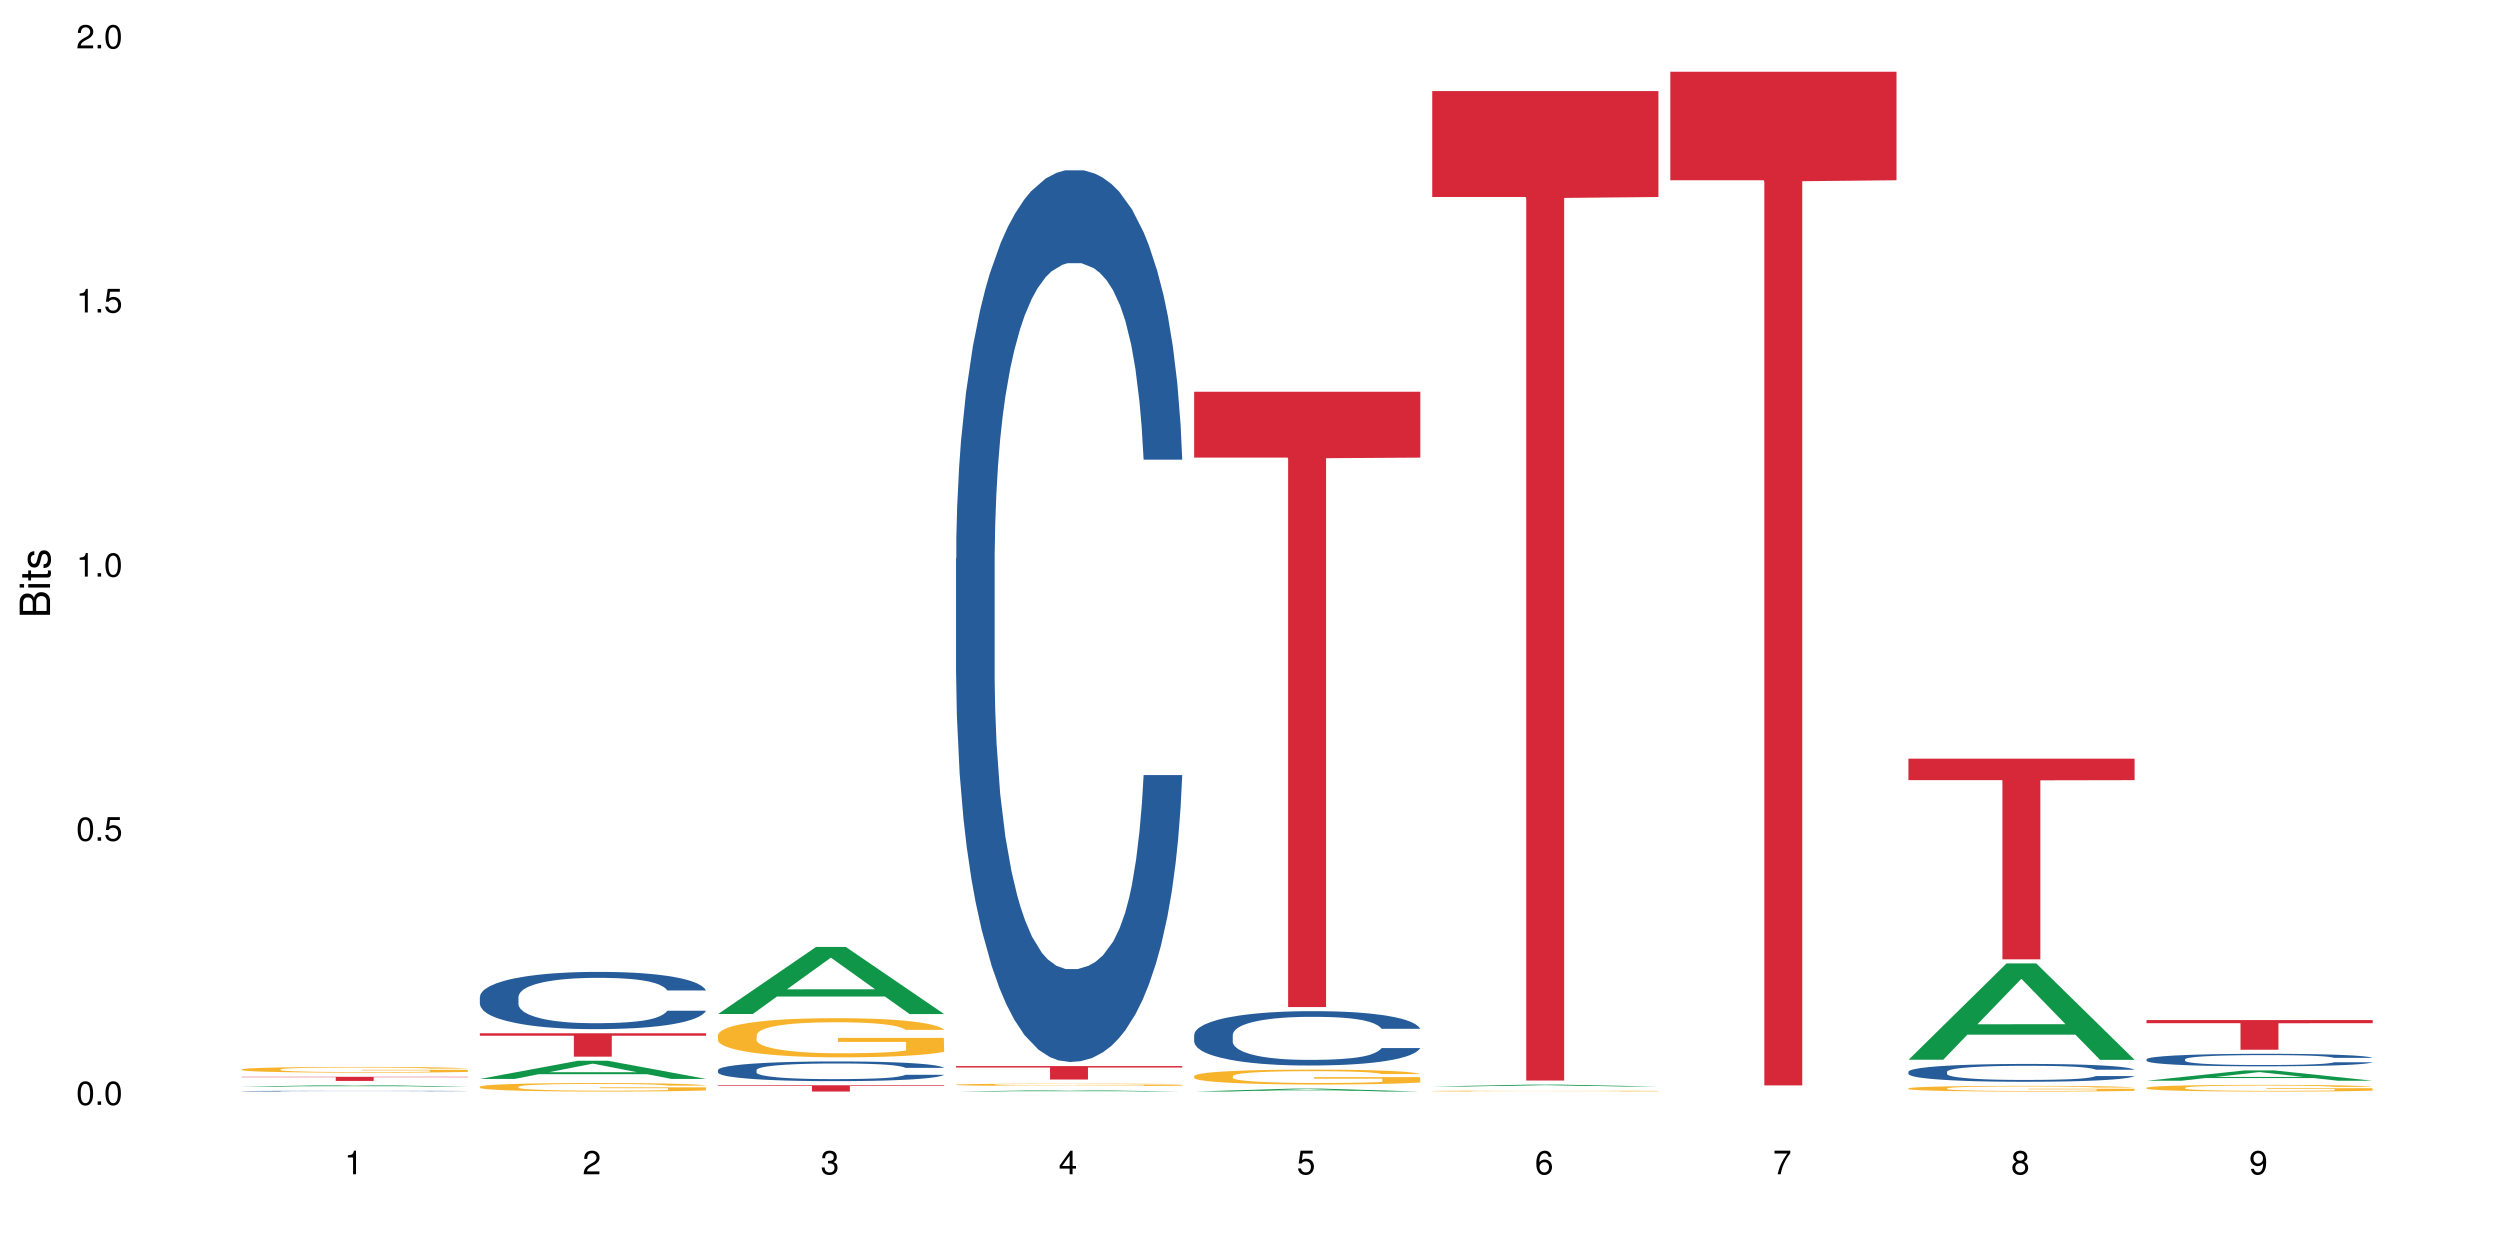 <?xml version="1.0" encoding="UTF-8"?>
<svg xmlns="http://www.w3.org/2000/svg" xmlns:xlink="http://www.w3.org/1999/xlink" width="720pt" height="360pt" viewBox="0 0 720 360" version="1.1">
<defs>
<g>
<symbol overflow="visible" id="glyph0-0">
<path style="stroke:none;" d=""/>
</symbol>
<symbol overflow="visible" id="glyph0-1">
<path style="stroke:none;" d="M 2.641 -6.797 C 2 -6.797 1.422 -6.531 1.078 -6.047 C 0.641 -5.453 0.406 -4.547 0.406 -3.297 C 0.406 -1 1.188 0.219 2.641 0.219 C 4.078 0.219 4.859 -1 4.859 -3.234 C 4.859 -4.562 4.656 -5.438 4.203 -6.047 C 3.844 -6.531 3.281 -6.797 2.641 -6.797 Z M 2.641 -6.047 C 3.547 -6.047 4 -5.125 4 -3.312 C 4 -1.375 3.562 -0.484 2.625 -0.484 C 1.734 -0.484 1.281 -1.422 1.281 -3.281 C 1.281 -5.141 1.734 -6.047 2.641 -6.047 Z M 2.641 -6.047 "/>
</symbol>
<symbol overflow="visible" id="glyph0-2">
<path style="stroke:none;" d="M 1.828 -1 L 0.828 -1 L 0.828 0 L 1.828 0 Z M 1.828 -1 "/>
</symbol>
<symbol overflow="visible" id="glyph0-3">
<path style="stroke:none;" d="M 4.562 -6.797 L 1.062 -6.797 L 0.547 -3.094 L 1.328 -3.094 C 1.719 -3.562 2.047 -3.734 2.578 -3.734 C 3.484 -3.734 4.062 -3.109 4.062 -2.094 C 4.062 -1.125 3.484 -0.531 2.578 -0.531 C 1.828 -0.531 1.375 -0.906 1.188 -1.672 L 0.328 -1.672 C 0.453 -1.109 0.547 -0.844 0.75 -0.594 C 1.125 -0.078 1.828 0.219 2.594 0.219 C 3.969 0.219 4.922 -0.781 4.922 -2.219 C 4.922 -3.562 4.031 -4.484 2.719 -4.484 C 2.25 -4.484 1.859 -4.359 1.469 -4.062 L 1.734 -5.969 L 4.562 -5.969 Z M 4.562 -6.797 "/>
</symbol>
<symbol overflow="visible" id="glyph0-4">
<path style="stroke:none;" d="M 2.484 -4.844 L 2.484 0 L 3.328 0 L 3.328 -6.797 L 2.766 -6.797 C 2.469 -5.75 2.281 -5.609 0.984 -5.453 L 0.984 -4.844 Z M 2.484 -4.844 "/>
</symbol>
<symbol overflow="visible" id="glyph0-5">
<path style="stroke:none;" d="M 4.859 -0.828 L 1.281 -0.828 C 1.359 -1.391 1.672 -1.75 2.5 -2.234 L 3.469 -2.75 C 4.406 -3.266 4.906 -3.969 4.906 -4.812 C 4.906 -5.375 4.672 -5.906 4.266 -6.266 C 3.859 -6.625 3.375 -6.797 2.719 -6.797 C 1.859 -6.797 1.219 -6.5 0.844 -5.922 C 0.609 -5.562 0.5 -5.125 0.484 -4.438 L 1.328 -4.438 C 1.359 -4.906 1.406 -5.188 1.531 -5.406 C 1.75 -5.812 2.188 -6.062 2.703 -6.062 C 3.469 -6.062 4.031 -5.516 4.031 -4.781 C 4.031 -4.25 3.719 -3.797 3.125 -3.438 L 2.234 -2.938 C 0.812 -2.141 0.406 -1.5 0.328 0 L 4.859 0 Z M 4.859 -0.828 "/>
</symbol>
<symbol overflow="visible" id="glyph0-6">
<path style="stroke:none;" d="M 2.125 -3.125 L 2.578 -3.125 C 3.516 -3.125 3.984 -2.703 3.984 -1.891 C 3.984 -1.031 3.469 -0.531 2.578 -0.531 C 1.656 -0.531 1.203 -0.984 1.156 -1.969 L 0.312 -1.969 C 0.344 -1.422 0.438 -1.078 0.609 -0.766 C 0.953 -0.109 1.625 0.219 2.547 0.219 C 3.953 0.219 4.859 -0.609 4.859 -1.906 C 4.859 -2.766 4.516 -3.25 3.703 -3.516 C 4.344 -3.766 4.656 -4.25 4.656 -4.938 C 4.656 -6.109 3.875 -6.797 2.578 -6.797 C 1.203 -6.797 0.484 -6.047 0.453 -4.609 L 1.297 -4.609 C 1.312 -5.016 1.344 -5.25 1.453 -5.453 C 1.641 -5.828 2.062 -6.062 2.594 -6.062 C 3.344 -6.062 3.797 -5.625 3.797 -4.906 C 3.797 -4.422 3.609 -4.141 3.25 -3.984 C 3.016 -3.891 2.719 -3.844 2.125 -3.844 Z M 2.125 -3.125 "/>
</symbol>
<symbol overflow="visible" id="glyph0-7">
<path style="stroke:none;" d="M 3.141 -1.625 L 3.141 0 L 3.984 0 L 3.984 -1.625 L 4.984 -1.625 L 4.984 -2.391 L 3.984 -2.391 L 3.984 -6.797 L 3.359 -6.797 L 0.266 -2.516 L 0.266 -1.625 Z M 3.141 -2.391 L 1 -2.391 L 3.141 -5.359 Z M 3.141 -2.391 "/>
</symbol>
<symbol overflow="visible" id="glyph0-8">
<path style="stroke:none;" d="M 4.781 -5.031 C 4.609 -6.141 3.891 -6.797 2.844 -6.797 C 2.094 -6.797 1.422 -6.438 1.031 -5.828 C 0.609 -5.172 0.406 -4.344 0.406 -3.094 C 0.406 -1.953 0.578 -1.234 0.984 -0.625 C 1.359 -0.078 1.953 0.219 2.703 0.219 C 3.984 0.219 4.922 -0.734 4.922 -2.078 C 4.922 -3.344 4.062 -4.234 2.844 -4.234 C 2.172 -4.234 1.641 -3.969 1.281 -3.469 C 1.281 -5.125 1.828 -6.047 2.797 -6.047 C 3.391 -6.047 3.797 -5.672 3.938 -5.031 Z M 2.734 -3.484 C 3.547 -3.484 4.062 -2.922 4.062 -2 C 4.062 -1.156 3.484 -0.531 2.703 -0.531 C 1.922 -0.531 1.328 -1.188 1.328 -2.047 C 1.328 -2.891 1.906 -3.484 2.734 -3.484 Z M 2.734 -3.484 "/>
</symbol>
<symbol overflow="visible" id="glyph0-9">
<path style="stroke:none;" d="M 4.984 -6.797 L 0.438 -6.797 L 0.438 -5.969 L 4.109 -5.969 C 2.5 -3.656 1.828 -2.234 1.328 0 L 2.219 0 C 2.594 -2.172 3.453 -4.047 4.984 -6.094 Z M 4.984 -6.797 "/>
</symbol>
<symbol overflow="visible" id="glyph0-10">
<path style="stroke:none;" d="M 3.75 -3.578 C 4.453 -4 4.688 -4.344 4.688 -4.984 C 4.688 -6.047 3.844 -6.797 2.641 -6.797 C 1.438 -6.797 0.594 -6.047 0.594 -4.984 C 0.594 -4.359 0.828 -4.016 1.516 -3.578 C 0.734 -3.203 0.359 -2.641 0.359 -1.891 C 0.359 -0.641 1.297 0.219 2.641 0.219 C 3.984 0.219 4.922 -0.641 4.922 -1.875 C 4.922 -2.641 4.531 -3.203 3.75 -3.578 Z M 2.641 -6.047 C 3.359 -6.047 3.812 -5.625 3.812 -4.969 C 3.812 -4.344 3.344 -3.922 2.641 -3.922 C 1.922 -3.922 1.453 -4.344 1.453 -4.984 C 1.453 -5.625 1.922 -6.047 2.641 -6.047 Z M 2.641 -3.203 C 3.484 -3.203 4.062 -2.672 4.062 -1.875 C 4.062 -1.062 3.484 -0.531 2.625 -0.531 C 1.797 -0.531 1.219 -1.078 1.219 -1.875 C 1.219 -2.672 1.797 -3.203 2.641 -3.203 Z M 2.641 -3.203 "/>
</symbol>
<symbol overflow="visible" id="glyph0-11">
<path style="stroke:none;" d="M 0.516 -1.547 C 0.672 -0.438 1.406 0.219 2.438 0.219 C 3.188 0.219 3.859 -0.141 4.266 -0.75 C 4.688 -1.406 4.891 -2.25 4.891 -3.484 C 4.891 -4.625 4.703 -5.359 4.312 -5.953 C 3.938 -6.5 3.344 -6.797 2.594 -6.797 C 1.297 -6.797 0.359 -5.844 0.359 -4.516 C 0.359 -3.25 1.234 -2.344 2.453 -2.344 C 3.094 -2.344 3.562 -2.578 4.016 -3.109 C 4 -1.453 3.469 -0.531 2.5 -0.531 C 1.906 -0.531 1.484 -0.906 1.359 -1.547 Z M 2.578 -6.062 C 3.375 -6.062 3.969 -5.406 3.969 -4.531 C 3.969 -3.688 3.375 -3.094 2.547 -3.094 C 1.734 -3.094 1.234 -3.672 1.234 -4.578 C 1.234 -5.438 1.797 -6.062 2.578 -6.062 Z M 2.578 -6.062 "/>
</symbol>
<symbol overflow="visible" id="glyph1-0">
<path style="stroke:none;" d=""/>
</symbol>
<symbol overflow="visible" id="glyph1-1">
<path style="stroke:none;" d="M 0 -0.953 L 0 -4.891 C 0 -5.719 -0.234 -6.344 -0.734 -6.797 C -1.188 -7.234 -1.812 -7.469 -2.5 -7.469 C -3.547 -7.469 -4.188 -7 -4.625 -5.875 C -4.984 -6.672 -5.641 -7.094 -6.531 -7.094 C -7.156 -7.094 -7.734 -6.859 -8.141 -6.391 C -8.562 -5.938 -8.75 -5.344 -8.75 -4.5 L -8.75 -0.953 Z M -4.984 -2.062 L -7.766 -2.062 L -7.766 -4.219 C -7.766 -4.844 -7.688 -5.203 -7.453 -5.5 C -7.219 -5.812 -6.859 -5.969 -6.375 -5.969 C -5.906 -5.969 -5.531 -5.812 -5.297 -5.5 C -5.062 -5.203 -4.984 -4.844 -4.984 -4.219 Z M -0.984 -2.062 L -4 -2.062 L -4 -4.781 C -4 -5.328 -3.859 -5.688 -3.578 -5.953 C -3.297 -6.219 -2.922 -6.359 -2.484 -6.359 C -2.062 -6.359 -1.688 -6.219 -1.406 -5.953 C -1.109 -5.688 -0.984 -5.328 -0.984 -4.781 Z M -0.984 -2.062 "/>
</symbol>
<symbol overflow="visible" id="glyph1-2">
<path style="stroke:none;" d="M -6.281 -1.797 L -6.281 -0.797 L 0 -0.797 L 0 -1.797 Z M -8.75 -1.797 L -8.75 -0.797 L -7.484 -0.797 L -7.484 -1.797 Z M -8.75 -1.797 "/>
</symbol>
<symbol overflow="visible" id="glyph1-3">
<path style="stroke:none;" d="M -6.281 -3.047 L -6.281 -2.016 L -8.016 -2.016 L -8.016 -1.016 L -6.281 -1.016 L -6.281 -0.172 L -5.469 -0.172 L -5.469 -1.016 L -0.719 -1.016 C -0.078 -1.016 0.281 -1.453 0.281 -2.234 C 0.281 -2.469 0.25 -2.719 0.188 -3.047 L -0.641 -3.047 C -0.609 -2.922 -0.594 -2.766 -0.594 -2.562 C -0.594 -2.141 -0.719 -2.016 -1.156 -2.016 L -5.469 -2.016 L -5.469 -3.047 Z M -6.281 -3.047 "/>
</symbol>
<symbol overflow="visible" id="glyph1-4">
<path style="stroke:none;" d="M -4.531 -5.25 C -5.766 -5.25 -6.469 -4.422 -6.469 -2.969 C -6.469 -1.516 -5.719 -0.562 -4.547 -0.562 C -3.562 -0.562 -3.094 -1.062 -2.734 -2.562 L -2.516 -3.484 C -2.344 -4.188 -2.094 -4.469 -1.625 -4.469 C -1.047 -4.469 -0.641 -3.875 -0.641 -3 C -0.641 -2.453 -0.797 -2 -1.062 -1.75 C -1.25 -1.594 -1.422 -1.531 -1.875 -1.469 L -1.875 -0.406 C -0.422 -0.453 0.281 -1.266 0.281 -2.922 C 0.281 -4.5 -0.5 -5.516 -1.719 -5.516 C -2.656 -5.516 -3.172 -4.984 -3.469 -3.734 L -3.703 -2.766 C -3.891 -1.953 -4.156 -1.609 -4.594 -1.609 C -5.172 -1.609 -5.547 -2.125 -5.547 -2.938 C -5.547 -3.75 -5.203 -4.172 -4.531 -4.203 Z M -4.531 -5.25 "/>
</symbol>
</g>
</defs>
<g id="surface103921">
<rect x="0" y="0" width="720" height="360" style="fill:rgb(100%,100%,100%);fill-opacity:1;stroke:none;"/>
<path style=" stroke:none;fill-rule:nonzero;fill:rgb(6.275%,58.824%,28.235%);fill-opacity:1;" d="M 69.629 312.973 L 69.699 312.969 L 97.887 312.48 L 106.445 312.48 L 134.773 312.973 L 124.82 312.973 L 117.719 312.844 L 86.609 312.844 L 79.652 312.973 L 69.629 312.973 L 89.602 312.789 L 114.867 312.789 L 102.27 312.559 L 101.992 312.559 L 89.535 312.789 L 89.602 312.789 Z M 69.629 312.973 "/>
<path style=" stroke:none;fill-rule:nonzero;fill:rgb(14.51%,36.078%,60%);fill-opacity:1;" d="M 69.629 314.246 L 69.707 314.246 L 69.707 314.242 L 69.945 314.234 L 70.504 314.223 L 71.059 314.219 L 72.488 314.207 L 74.477 314.195 L 76.539 314.188 L 78.051 314.18 L 79.402 314.176 L 82.5 314.168 L 84.484 314.164 L 86.629 314.16 L 89.25 314.16 L 91.156 314.156 L 95.449 314.152 L 111.891 314.152 L 114.434 314.156 L 116.578 314.156 L 120.312 314.16 L 123.648 314.168 L 125.16 314.168 L 127.543 314.176 L 129.371 314.184 L 130.641 314.188 L 132.07 314.195 L 133.34 314.203 L 134.293 314.215 L 134.773 314.223 L 123.648 314.223 L 123.094 314.215 L 122.457 314.207 L 121.266 314.199 L 120.074 314.195 L 118.406 314.188 L 116.898 314.184 L 114.832 314.18 L 113.004 314.18 L 111.098 314.176 L 95.449 314.176 L 93.066 314.18 L 91.395 314.184 L 89.41 314.188 L 88.059 314.191 L 86.391 314.195 L 85.199 314.199 L 83.848 314.207 L 83.055 314.211 L 82.34 314.219 L 81.703 314.223 L 81.227 314.23 L 80.91 314.238 L 80.75 314.246 L 80.75 314.277 L 80.91 314.285 L 81.309 314.293 L 82.34 314.305 L 83.848 314.316 L 85.598 314.324 L 87.266 314.328 L 88.219 314.332 L 89.488 314.336 L 91.477 314.34 L 94.336 314.344 L 96.004 314.344 L 98.547 314.348 L 109.828 314.348 L 111.973 314.344 L 114.91 314.34 L 116.738 314.336 L 118.328 314.332 L 119.52 314.332 L 120.312 314.328 L 121.504 314.32 L 122.457 314.312 L 123.172 314.309 L 123.648 314.301 L 134.773 314.301 L 134.293 314.309 L 133.578 314.316 L 132.863 314.32 L 131.754 314.328 L 130.48 314.336 L 128.656 314.344 L 127.145 314.348 L 125.16 314.352 L 123.332 314.355 L 121.348 314.359 L 118.406 314.363 L 116.5 314.363 L 114.434 314.367 L 111.973 314.367 L 108.875 314.371 L 96.641 314.371 L 93.383 314.367 L 89.332 314.363 L 86.391 314.359 L 84.086 314.355 L 82.102 314.352 L 79.879 314.348 L 77.016 314.34 L 75.27 314.332 L 74.078 314.324 L 72.727 314.316 L 71.773 314.312 L 70.66 314.301 L 69.867 314.285 L 69.629 314.273 Z M 69.629 314.246 "/>
<path style=" stroke:none;fill-rule:nonzero;fill:rgb(96.863%,70.196%,16.863%);fill-opacity:1;" d="M 69.629 307.984 L 69.707 307.98 L 69.707 307.949 L 70.027 307.883 L 70.82 307.789 L 71.855 307.711 L 72.965 307.652 L 73.68 307.617 L 74.871 307.574 L 75.906 307.539 L 78.527 307.473 L 81.863 307.41 L 83.691 307.383 L 85.758 307.355 L 88.695 307.328 L 90.047 307.316 L 94.176 307.293 L 98.863 307.277 L 104.027 307.273 L 106.41 307.273 L 109.668 307.281 L 114.117 307.297 L 116.66 307.312 L 118.645 307.328 L 120.711 307.348 L 123.254 307.375 L 125.637 307.414 L 127.543 307.449 L 129.449 307.496 L 131.039 307.543 L 132.387 307.598 L 133.578 307.66 L 134.293 307.715 L 134.773 307.766 L 123.73 307.766 L 123.094 307.715 L 122.379 307.672 L 121.188 307.621 L 119.996 307.586 L 118.805 307.559 L 116.578 307.516 L 114.672 307.492 L 112.289 307.473 L 109.984 307.457 L 107.363 307.449 L 105.773 307.445 L 101.566 307.445 L 97.75 307.457 L 95.527 307.469 L 93.938 307.48 L 91.715 307.504 L 90.363 307.523 L 89.57 307.535 L 87.188 307.582 L 85.598 307.625 L 84.723 307.652 L 83.609 307.699 L 82.816 307.738 L 81.941 307.801 L 81.465 307.844 L 80.832 307.949 L 80.75 308.223 L 80.988 308.277 L 81.465 308.34 L 82.102 308.395 L 83.055 308.453 L 84.008 308.496 L 85.676 308.555 L 87.105 308.594 L 88.219 308.621 L 90.363 308.66 L 91.238 308.676 L 93.305 308.703 L 95.449 308.723 L 98.07 308.742 L 100.055 308.75 L 103.234 308.758 L 107.285 308.758 L 112.051 308.75 L 115.07 308.738 L 117.137 308.727 L 118.484 308.715 L 120.152 308.699 L 121.348 308.684 L 122.457 308.668 L 123.809 308.641 L 123.809 308.277 L 104.188 308.277 L 104.188 308.105 L 134.691 308.105 L 134.773 308.699 L 133.102 308.738 L 131.039 308.777 L 129.051 308.809 L 126.984 308.836 L 124.047 308.863 L 121.664 308.883 L 118.008 308.902 L 114.672 308.918 L 111.176 308.926 L 108.078 308.93 L 104.426 308.934 L 101.168 308.93 L 97.672 308.918 L 94.891 308.906 L 92.352 308.891 L 89.809 308.871 L 86.629 308.84 L 84.562 308.816 L 82.418 308.785 L 80.273 308.746 L 78.367 308.703 L 77.098 308.672 L 75.824 308.637 L 74.477 308.59 L 73.203 308.539 L 72.25 308.492 L 71.379 308.438 L 70.742 308.391 L 70.105 308.32 L 69.789 308.266 L 69.629 308.219 Z M 69.629 307.984 "/>
<path style=" stroke:none;fill-rule:nonzero;fill:rgb(83.922%,15.686%,22.353%);fill-opacity:1;" d="M 69.629 310.113 L 134.773 310.113 L 134.773 310.238 L 107.621 310.238 L 107.621 311.301 L 96.699 311.301 L 96.699 310.242 L 96.543 310.238 L 69.629 310.238 Z M 69.629 310.113 "/>
<path style=" stroke:none;fill-rule:nonzero;fill:rgb(6.275%,58.824%,28.235%);fill-opacity:1;" d="M 138.199 310.727 L 138.27 310.723 L 166.457 305.492 L 175.016 305.492 L 203.344 310.73 L 193.391 310.73 L 186.293 309.363 L 155.18 309.363 L 148.223 310.727 L 138.199 310.727 L 158.176 308.797 L 183.438 308.793 L 170.84 306.348 L 170.703 306.344 L 170.562 306.359 L 158.105 308.793 L 158.176 308.797 Z M 138.199 310.727 "/>
<path style=" stroke:none;fill-rule:nonzero;fill:rgb(14.51%,36.078%,60%);fill-opacity:1;" d="M 138.199 287.086 L 138.281 287.07 L 138.281 286.711 L 138.52 286.137 L 139.074 285.414 L 139.629 284.918 L 141.059 284.027 L 143.047 283.168 L 145.113 282.508 L 146.621 282.117 L 147.973 281.812 L 151.07 281.258 L 153.055 280.973 L 155.199 280.715 L 157.82 280.457 L 159.73 280.309 L 164.02 280.066 L 167.195 279.961 L 169.66 279.918 L 174.98 279.918 L 178.16 279.977 L 180.465 280.051 L 183.004 280.172 L 185.148 280.309 L 188.883 280.641 L 192.219 281.062 L 193.73 281.301 L 196.113 281.77 L 197.941 282.223 L 199.211 282.613 L 200.641 283.168 L 201.914 283.848 L 202.867 284.617 L 203.344 285.262 L 192.219 285.262 L 191.664 284.66 L 191.027 284.195 L 189.836 283.578 L 188.645 283.141 L 186.977 282.703 L 185.469 282.418 L 183.402 282.129 L 181.574 281.949 L 179.668 281.812 L 177.84 281.723 L 174.348 281.633 L 170.293 281.633 L 168.785 281.664 L 165.688 281.785 L 164.02 281.891 L 161.637 282.102 L 159.969 282.297 L 157.98 282.598 L 156.629 282.852 L 154.961 283.246 L 153.77 283.59 L 152.422 284.09 L 151.625 284.465 L 150.91 284.887 L 150.273 285.383 L 149.797 285.91 L 149.48 286.469 L 149.32 287.012 L 149.32 289.344 L 149.48 289.887 L 149.879 290.52 L 150.91 291.438 L 152.422 292.238 L 154.168 292.867 L 155.836 293.32 L 156.789 293.531 L 158.059 293.773 L 160.047 294.074 L 162.906 294.375 L 164.574 294.496 L 167.117 294.617 L 169.738 294.676 L 173.234 294.676 L 176.332 294.617 L 178.398 294.539 L 180.543 294.422 L 183.48 294.164 L 185.309 293.922 L 186.898 293.637 L 188.09 293.352 L 188.883 293.109 L 190.074 292.645 L 191.027 292.133 L 191.742 291.605 L 192.219 291.09 L 203.344 291.09 L 202.867 291.695 L 202.152 292.281 L 201.438 292.719 L 200.324 293.246 L 199.051 293.711 L 197.227 294.238 L 195.715 294.586 L 193.73 294.961 L 191.902 295.25 L 189.918 295.504 L 186.977 295.805 L 185.07 295.957 L 183.004 296.094 L 180.543 296.211 L 177.445 296.316 L 174.109 296.379 L 171.008 296.395 L 167.672 296.363 L 165.211 296.305 L 161.953 296.168 L 157.902 295.895 L 154.961 295.609 L 152.66 295.324 L 150.672 295.023 L 148.449 294.617 L 145.59 293.953 L 143.84 293.441 L 142.648 293.02 L 141.297 292.434 L 140.344 291.906 L 139.234 291.062 L 138.438 289.992 L 138.199 289.164 Z M 138.199 287.086 "/>
<path style=" stroke:none;fill-rule:nonzero;fill:rgb(96.863%,70.196%,16.863%);fill-opacity:1;" d="M 138.199 312.965 L 138.281 312.961 L 138.281 312.918 L 138.598 312.816 L 139.391 312.676 L 140.426 312.562 L 141.535 312.473 L 142.25 312.426 L 143.441 312.359 L 144.477 312.309 L 147.098 312.207 L 150.434 312.113 L 152.262 312.074 L 154.328 312.035 L 157.266 311.992 L 158.617 311.977 L 162.746 311.941 L 167.434 311.918 L 172.598 311.91 L 174.98 311.914 L 178.238 311.922 L 182.688 311.949 L 185.23 311.969 L 187.215 311.992 L 189.281 312.023 L 191.824 312.066 L 194.207 312.121 L 196.113 312.176 L 198.02 312.242 L 199.609 312.312 L 200.957 312.391 L 202.152 312.488 L 202.867 312.566 L 203.344 312.645 L 192.301 312.645 L 191.664 312.566 L 190.949 312.504 L 189.758 312.43 L 188.566 312.375 L 187.375 312.336 L 185.148 312.277 L 183.242 312.238 L 180.859 312.207 L 178.555 312.188 L 175.934 312.176 L 174.348 312.172 L 170.137 312.172 L 166.324 312.188 L 164.098 312.203 L 162.508 312.223 L 160.285 312.254 L 158.934 312.281 L 158.141 312.301 L 155.758 312.371 L 154.168 312.434 L 153.293 312.477 L 152.184 312.543 L 151.387 312.602 L 150.512 312.691 L 150.035 312.762 L 149.402 312.914 L 149.32 313.316 L 149.559 313.402 L 150.035 313.496 L 150.672 313.574 L 151.625 313.66 L 152.578 313.727 L 154.246 313.812 L 155.676 313.871 L 156.789 313.91 L 158.934 313.973 L 159.809 313.992 L 161.875 314.031 L 164.02 314.062 L 166.641 314.09 L 168.625 314.102 L 171.805 314.113 L 175.855 314.113 L 180.621 314.102 L 183.641 314.082 L 185.707 314.066 L 187.059 314.051 L 189.918 314.004 L 191.027 313.977 L 192.379 313.941 L 192.379 313.402 L 172.758 313.402 L 172.758 313.148 L 203.262 313.148 L 203.344 314.023 L 201.676 314.086 L 199.609 314.145 L 197.621 314.188 L 195.559 314.227 L 192.617 314.27 L 190.234 314.297 L 186.578 314.328 L 183.242 314.348 L 179.746 314.363 L 176.648 314.367 L 172.996 314.371 L 169.738 314.367 L 166.242 314.352 L 163.461 314.336 L 160.922 314.312 L 158.379 314.281 L 155.199 314.234 L 153.137 314.199 L 150.988 314.152 L 148.844 314.094 L 146.938 314.035 L 145.668 313.988 L 144.398 313.934 L 143.047 313.867 L 141.773 313.789 L 140.82 313.719 L 139.949 313.641 L 139.312 313.566 L 138.676 313.465 L 138.359 313.387 L 138.199 313.316 Z M 138.199 312.965 "/>
<path style=" stroke:none;fill-rule:nonzero;fill:rgb(83.922%,15.686%,22.353%);fill-opacity:1;" d="M 138.199 297.574 L 203.344 297.574 L 203.344 298.293 L 176.191 298.301 L 176.191 304.312 L 165.27 304.312 L 165.27 298.309 L 165.113 298.293 L 138.199 298.293 Z M 138.199 297.574 "/>
<path style=" stroke:none;fill-rule:nonzero;fill:rgb(6.275%,58.824%,28.235%);fill-opacity:1;" d="M 206.77 292.039 L 206.84 292.02 L 235.027 272.719 L 243.586 272.719 L 271.914 292.055 L 261.961 292.055 L 254.863 287.008 L 223.754 287.008 L 216.793 292.039 L 206.77 292.039 L 226.746 284.922 L 252.008 284.902 L 239.41 275.879 L 239.273 275.859 L 239.133 275.914 L 226.676 284.902 L 226.746 284.922 Z M 206.77 292.039 "/>
<path style=" stroke:none;fill-rule:nonzero;fill:rgb(14.51%,36.078%,60%);fill-opacity:1;" d="M 206.77 308.168 L 206.852 308.164 L 206.852 308.039 L 207.09 307.84 L 207.645 307.594 L 208.199 307.422 L 209.629 307.113 L 211.617 306.82 L 213.684 306.59 L 215.191 306.457 L 216.543 306.352 L 219.641 306.16 L 221.625 306.062 L 223.77 305.973 L 226.395 305.887 L 228.301 305.832 L 232.59 305.75 L 235.766 305.715 L 238.23 305.699 L 243.551 305.699 L 246.73 305.719 L 249.035 305.746 L 251.574 305.789 L 253.723 305.832 L 257.453 305.949 L 260.793 306.094 L 262.301 306.176 L 264.684 306.336 L 266.512 306.492 L 267.781 306.629 L 269.211 306.82 L 270.484 307.051 L 271.438 307.316 L 271.914 307.539 L 260.793 307.539 L 260.234 307.332 L 259.598 307.172 L 258.406 306.961 L 257.215 306.809 L 255.547 306.66 L 254.039 306.559 L 251.973 306.461 L 250.145 306.398 L 248.238 306.352 L 246.414 306.32 L 242.918 306.289 L 238.863 306.289 L 237.355 306.301 L 234.258 306.344 L 232.59 306.379 L 230.207 306.449 L 228.539 306.52 L 226.551 306.621 L 225.203 306.711 L 223.531 306.844 L 222.34 306.965 L 220.992 307.137 L 220.195 307.266 L 219.48 307.41 L 218.848 307.582 L 218.371 307.762 L 218.051 307.953 L 217.891 308.141 L 217.891 308.945 L 218.051 309.133 L 218.449 309.352 L 219.48 309.668 L 220.992 309.941 L 222.738 310.16 L 224.406 310.316 L 225.359 310.387 L 226.633 310.469 L 228.617 310.574 L 231.477 310.676 L 233.145 310.719 L 235.688 310.762 L 238.309 310.781 L 241.805 310.781 L 244.902 310.762 L 246.969 310.734 L 249.113 310.691 L 252.051 310.605 L 253.879 310.523 L 255.469 310.422 L 256.66 310.324 L 257.453 310.242 L 258.645 310.082 L 259.598 309.906 L 260.312 309.723 L 260.793 309.547 L 271.914 309.547 L 271.438 309.754 L 270.723 309.957 L 270.008 310.105 L 268.895 310.289 L 267.621 310.449 L 265.797 310.633 L 264.285 310.75 L 262.301 310.879 L 260.473 310.977 L 258.488 311.066 L 255.547 311.172 L 253.641 311.223 L 251.574 311.27 L 249.113 311.309 L 246.016 311.348 L 242.68 311.367 L 239.582 311.371 L 236.242 311.363 L 233.781 311.34 L 230.523 311.293 L 226.473 311.203 L 223.531 311.102 L 221.23 311.004 L 219.242 310.902 L 217.02 310.762 L 214.16 310.531 L 212.41 310.355 L 211.219 310.211 L 209.867 310.008 L 208.914 309.828 L 207.805 309.535 L 207.008 309.168 L 206.77 308.883 Z M 206.77 308.168 "/>
<path style=" stroke:none;fill-rule:nonzero;fill:rgb(96.863%,70.196%,16.863%);fill-opacity:1;" d="M 206.77 298.07 L 206.852 298.059 L 206.852 297.852 L 207.168 297.387 L 207.961 296.75 L 208.996 296.223 L 210.105 295.812 L 210.82 295.594 L 212.016 295.285 L 213.047 295.059 L 215.668 294.594 L 219.004 294.164 L 220.832 293.977 L 222.898 293.801 L 225.836 293.605 L 227.188 293.535 L 231.316 293.371 L 236.004 293.266 L 241.168 293.234 L 243.551 293.246 L 246.809 293.285 L 251.258 293.398 L 253.801 293.504 L 255.785 293.605 L 257.852 293.742 L 260.395 293.945 L 262.777 294.195 L 264.684 294.441 L 266.59 294.75 L 268.18 295.078 L 269.531 295.441 L 270.723 295.875 L 271.438 296.234 L 271.914 296.594 L 260.871 296.594 L 260.234 296.234 L 259.52 295.957 L 258.328 295.617 L 257.137 295.367 L 255.945 295.172 L 253.723 294.906 L 251.812 294.738 L 249.43 294.594 L 247.129 294.504 L 244.504 294.441 L 242.918 294.422 L 238.707 294.422 L 234.895 294.492 L 232.668 294.574 L 231.078 294.656 L 228.855 294.812 L 227.504 294.938 L 226.711 295.02 L 224.328 295.336 L 222.738 295.625 L 221.863 295.82 L 220.754 296.133 L 219.957 296.41 L 219.086 296.82 L 218.609 297.129 L 217.973 297.832 L 217.891 299.688 L 218.133 300.078 L 218.609 300.5 L 219.242 300.871 L 220.195 301.262 L 221.148 301.562 L 222.816 301.965 L 224.246 302.23 L 225.359 302.406 L 227.504 302.684 L 228.379 302.777 L 230.445 302.965 L 232.59 303.109 L 235.211 303.23 L 237.195 303.293 L 240.375 303.344 L 244.426 303.344 L 249.191 303.281 L 252.211 303.199 L 254.277 303.117 L 255.629 303.047 L 257.297 302.934 L 258.488 302.828 L 259.598 302.715 L 260.949 302.539 L 260.949 300.078 L 241.328 300.066 L 241.328 298.914 L 271.832 298.902 L 271.914 302.934 L 270.246 303.211 L 268.18 303.48 L 266.191 303.684 L 264.129 303.859 L 261.188 304.055 L 258.805 304.18 L 255.152 304.324 L 251.812 304.418 L 248.32 304.477 L 245.219 304.508 L 241.566 304.52 L 238.309 304.5 L 234.812 304.438 L 232.031 304.355 L 229.492 304.25 L 226.949 304.117 L 223.77 303.902 L 221.707 303.727 L 219.562 303.508 L 217.414 303.254 L 215.508 302.973 L 214.238 302.758 L 212.969 302.512 L 211.617 302.199 L 210.344 301.852 L 209.391 301.531 L 208.52 301.172 L 207.883 300.832 L 207.246 300.367 L 206.93 299.996 L 206.77 299.676 Z M 206.77 298.07 "/>
<path style=" stroke:none;fill-rule:nonzero;fill:rgb(83.922%,15.686%,22.353%);fill-opacity:1;" d="M 206.77 312.551 L 271.914 312.551 L 271.914 312.746 L 244.766 312.75 L 244.766 314.371 L 233.84 314.371 L 233.84 312.75 L 233.684 312.746 L 206.77 312.746 Z M 206.77 312.551 "/>
<path style=" stroke:none;fill-rule:nonzero;fill:rgb(6.275%,58.824%,28.235%);fill-opacity:1;" d="M 275.34 314.371 L 275.41 314.371 L 303.598 313.953 L 312.156 313.953 L 340.484 314.371 L 330.531 314.371 L 323.434 314.262 L 292.324 314.262 L 285.363 314.371 L 275.34 314.371 L 295.316 314.215 L 320.578 314.215 L 307.98 314.02 L 307.844 314.02 L 307.703 314.023 L 295.246 314.215 L 295.316 314.215 Z M 275.34 314.371 "/>
<path style=" stroke:none;fill-rule:nonzero;fill:rgb(14.51%,36.078%,60%);fill-opacity:1;" d="M 275.34 160.785 L 275.422 160.547 L 275.422 154.914 L 275.66 145.996 L 276.215 134.727 L 276.77 126.98 L 278.203 113.133 L 280.188 99.75 L 282.254 89.422 L 283.762 83.32 L 285.113 78.625 L 288.211 69.941 L 290.195 65.48 L 292.344 61.488 L 294.965 57.5 L 296.871 55.152 L 301.16 51.395 L 304.336 49.754 L 306.801 49.047 L 312.121 49.047 L 315.301 49.988 L 317.605 51.16 L 320.148 53.039 L 322.293 55.152 L 326.023 60.316 L 329.363 66.887 L 330.871 70.645 L 333.254 77.922 L 335.082 84.965 L 336.352 91.066 L 337.781 99.75 L 339.055 110.316 L 340.008 122.285 L 340.484 132.379 L 329.363 132.379 L 328.805 122.992 L 328.172 115.715 L 326.977 106.09 L 325.785 99.281 L 324.117 92.477 L 322.609 88.016 L 320.543 83.555 L 318.715 80.738 L 316.809 78.625 L 314.984 77.219 L 311.488 75.809 L 307.438 75.809 L 305.926 76.277 L 302.828 78.156 L 301.16 79.801 L 298.777 83.086 L 297.109 86.137 L 295.121 90.832 L 293.773 94.82 L 292.105 100.926 L 290.91 106.324 L 289.562 114.07 L 288.766 119.938 L 288.051 126.512 L 287.418 134.258 L 286.941 142.473 L 286.621 151.16 L 286.465 159.609 L 286.465 195.992 L 286.621 204.445 L 287.02 214.305 L 288.051 228.621 L 289.562 241.062 L 291.309 250.922 L 292.977 257.965 L 293.93 261.25 L 295.203 265.008 L 297.188 269.703 L 300.047 274.395 L 301.715 276.273 L 304.258 278.152 L 306.879 279.09 L 310.375 279.09 L 313.473 278.152 L 315.539 276.977 L 317.684 275.102 L 320.625 271.109 L 322.449 267.355 L 324.039 262.895 L 325.23 258.434 L 326.023 254.68 L 327.219 247.402 L 328.172 239.422 L 328.887 231.203 L 329.363 223.223 L 340.484 223.223 L 340.008 232.613 L 339.293 241.77 L 338.578 248.574 L 337.465 256.793 L 336.195 264.066 L 334.367 272.285 L 332.855 277.684 L 330.871 283.551 L 329.043 288.012 L 327.059 292 L 324.117 296.695 L 322.211 299.043 L 320.148 301.156 L 317.684 303.035 L 314.586 304.676 L 311.25 305.617 L 308.152 305.852 L 304.812 305.383 L 302.352 304.441 L 299.094 302.328 L 295.043 298.105 L 292.105 293.645 L 289.801 289.184 L 287.812 284.488 L 285.59 278.152 L 282.73 267.824 L 280.98 259.844 L 279.789 253.27 L 278.441 244.113 L 277.488 235.898 L 276.375 222.754 L 275.578 206.086 L 275.34 193.176 Z M 275.34 160.785 "/>
<path style=" stroke:none;fill-rule:nonzero;fill:rgb(96.863%,70.196%,16.863%);fill-opacity:1;" d="M 275.34 312.383 L 275.422 312.383 L 275.422 312.367 L 275.738 312.34 L 276.531 312.301 L 277.566 312.27 L 278.68 312.246 L 279.395 312.23 L 280.586 312.215 L 281.617 312.199 L 284.238 312.172 L 287.574 312.145 L 289.402 312.133 L 291.469 312.125 L 294.406 312.113 L 295.758 312.105 L 299.891 312.098 L 304.574 312.09 L 312.121 312.09 L 315.379 312.094 L 319.828 312.098 L 322.371 312.105 L 324.355 312.113 L 326.422 312.121 L 328.965 312.133 L 331.348 312.148 L 335.16 312.18 L 336.75 312.199 L 338.102 312.223 L 339.293 312.25 L 340.008 312.27 L 340.484 312.293 L 329.441 312.293 L 328.805 312.27 L 328.09 312.254 L 326.898 312.234 L 325.707 312.219 L 324.516 312.207 L 322.293 312.191 L 320.387 312.18 L 318 312.172 L 315.699 312.164 L 313.078 312.164 L 311.488 312.16 L 307.277 312.16 L 303.465 312.164 L 301.238 312.172 L 299.652 312.176 L 297.426 312.184 L 296.074 312.191 L 295.281 312.195 L 292.898 312.215 L 291.309 312.234 L 290.434 312.246 L 289.324 312.266 L 288.527 312.281 L 287.656 312.305 L 287.18 312.324 L 286.543 312.367 L 286.465 312.48 L 286.703 312.504 L 287.18 312.531 L 287.812 312.551 L 288.766 312.574 L 289.719 312.594 L 291.387 312.617 L 292.82 312.633 L 293.93 312.645 L 296.074 312.66 L 296.949 312.668 L 299.016 312.68 L 301.16 312.688 L 303.781 312.695 L 305.766 312.699 L 308.945 312.703 L 312.996 312.703 L 317.762 312.699 L 320.781 312.691 L 322.848 312.688 L 324.199 312.684 L 325.867 312.676 L 327.059 312.672 L 328.172 312.664 L 329.52 312.652 L 329.52 312.504 L 309.898 312.504 L 309.898 312.434 L 340.402 312.434 L 340.484 312.676 L 338.816 312.695 L 336.75 312.711 L 334.766 312.723 L 332.699 312.734 L 329.758 312.746 L 327.375 312.754 L 323.723 312.762 L 320.387 312.766 L 316.891 312.77 L 313.793 312.773 L 306.879 312.773 L 303.383 312.77 L 300.605 312.762 L 298.062 312.758 L 295.52 312.75 L 292.344 312.734 L 290.277 312.727 L 285.988 312.695 L 284.078 312.68 L 282.809 312.668 L 281.539 312.652 L 280.188 312.633 L 278.918 312.613 L 277.965 312.594 L 277.09 312.57 L 276.453 312.551 L 275.816 312.52 L 275.5 312.5 L 275.34 312.48 Z M 275.34 312.383 "/>
<path style=" stroke:none;fill-rule:nonzero;fill:rgb(83.922%,15.686%,22.353%);fill-opacity:1;" d="M 275.34 307.031 L 340.484 307.031 L 340.484 307.445 L 313.336 307.449 L 313.336 310.91 L 302.41 310.91 L 302.41 307.453 L 302.254 307.445 L 275.34 307.445 Z M 275.34 307.031 "/>
<path style=" stroke:none;fill-rule:nonzero;fill:rgb(6.275%,58.824%,28.235%);fill-opacity:1;" d="M 343.914 314.371 L 343.98 314.367 L 372.168 313.523 L 380.73 313.523 L 409.055 314.371 L 399.102 314.371 L 392.004 314.148 L 360.895 314.148 L 353.934 314.371 L 343.914 314.371 L 363.887 314.059 L 389.148 314.059 L 376.555 313.66 L 376.414 313.66 L 376.273 313.664 L 363.816 314.059 L 363.887 314.059 Z M 343.914 314.371 "/>
<path style=" stroke:none;fill-rule:nonzero;fill:rgb(14.51%,36.078%,60%);fill-opacity:1;" d="M 343.914 298.031 L 343.992 298.016 L 343.992 297.672 L 344.23 297.129 L 344.785 296.445 L 345.344 295.973 L 346.773 295.129 L 348.758 294.312 L 350.824 293.684 L 352.332 293.312 L 353.684 293.023 L 356.781 292.496 L 358.77 292.223 L 360.914 291.98 L 363.535 291.738 L 365.441 291.594 L 369.73 291.367 L 372.91 291.266 L 375.371 291.223 L 380.695 291.223 L 383.871 291.281 L 386.176 291.352 L 388.719 291.465 L 390.863 291.594 L 394.598 291.91 L 397.934 292.309 L 399.441 292.539 L 401.824 292.98 L 403.652 293.41 L 404.922 293.785 L 406.352 294.312 L 407.625 294.957 L 408.578 295.684 L 409.055 296.301 L 397.934 296.301 L 397.375 295.727 L 396.742 295.285 L 395.551 294.699 L 394.359 294.285 L 392.688 293.867 L 391.18 293.598 L 389.113 293.324 L 387.289 293.152 L 385.379 293.023 L 383.555 292.938 L 380.059 292.855 L 376.008 292.855 L 374.496 292.883 L 371.398 292.996 L 369.73 293.098 L 367.348 293.297 L 365.68 293.484 L 363.691 293.77 L 362.344 294.012 L 360.676 294.383 L 359.484 294.711 L 358.133 295.184 L 357.336 295.543 L 356.621 295.941 L 355.988 296.414 L 355.512 296.914 L 355.191 297.445 L 355.035 297.961 L 355.035 300.176 L 355.191 300.691 L 355.59 301.293 L 356.621 302.164 L 358.133 302.922 L 359.879 303.523 L 361.547 303.953 L 362.5 304.152 L 363.773 304.383 L 365.758 304.668 L 368.617 304.953 L 370.285 305.066 L 372.828 305.184 L 375.449 305.238 L 378.945 305.238 L 382.043 305.184 L 384.109 305.109 L 386.254 304.996 L 389.195 304.754 L 391.02 304.523 L 392.609 304.254 L 393.801 303.98 L 394.598 303.75 L 395.789 303.309 L 396.742 302.82 L 397.457 302.32 L 397.934 301.836 L 409.055 301.836 L 408.578 302.406 L 407.863 302.965 L 407.148 303.379 L 406.035 303.879 L 404.766 304.324 L 402.938 304.824 L 401.43 305.152 L 399.441 305.512 L 397.613 305.781 L 395.629 306.027 L 392.688 306.312 L 390.781 306.453 L 388.719 306.582 L 386.254 306.699 L 383.156 306.797 L 379.82 306.855 L 376.723 306.871 L 373.387 306.84 L 370.922 306.785 L 367.664 306.656 L 363.613 306.398 L 360.676 306.125 L 358.371 305.855 L 356.383 305.566 L 354.16 305.184 L 351.301 304.555 L 349.551 304.066 L 348.359 303.668 L 347.012 303.109 L 346.059 302.609 L 344.945 301.809 L 344.152 300.793 L 343.914 300.004 Z M 343.914 298.031 "/>
<path style=" stroke:none;fill-rule:nonzero;fill:rgb(96.863%,70.196%,16.863%);fill-opacity:1;" d="M 343.914 309.887 L 343.992 309.883 L 343.992 309.805 L 344.309 309.629 L 345.105 309.387 L 346.137 309.188 L 347.25 309.031 L 347.965 308.949 L 349.156 308.828 L 350.188 308.742 L 352.809 308.566 L 356.145 308.402 L 357.973 308.332 L 360.039 308.266 L 362.977 308.191 L 364.328 308.164 L 368.461 308.102 L 373.148 308.062 L 378.309 308.051 L 380.695 308.055 L 383.949 308.07 L 388.398 308.113 L 390.941 308.152 L 392.926 308.191 L 394.992 308.242 L 397.535 308.32 L 399.918 308.414 L 401.824 308.508 L 403.73 308.625 L 405.32 308.75 L 406.672 308.887 L 407.863 309.055 L 408.578 309.191 L 409.055 309.328 L 398.012 309.328 L 397.375 309.191 L 396.66 309.086 L 395.469 308.957 L 394.277 308.859 L 393.086 308.785 L 390.863 308.684 L 388.957 308.621 L 386.574 308.566 L 384.27 308.531 L 381.648 308.508 L 380.059 308.5 L 375.848 308.5 L 372.035 308.527 L 369.809 308.559 L 368.223 308.59 L 365.996 308.648 L 364.645 308.695 L 363.852 308.727 L 361.469 308.848 L 359.879 308.961 L 359.008 309.035 L 357.895 309.152 L 357.098 309.258 L 356.227 309.414 L 355.75 309.531 L 355.113 309.797 L 355.035 310.504 L 355.273 310.652 L 355.75 310.812 L 356.383 310.957 L 357.336 311.105 L 358.293 311.219 L 359.961 311.371 L 361.391 311.473 L 362.5 311.539 L 364.645 311.645 L 365.52 311.68 L 367.586 311.75 L 369.73 311.805 L 372.352 311.852 L 374.34 311.875 L 377.516 311.895 L 381.566 311.895 L 386.332 311.871 L 389.352 311.84 L 391.418 311.809 L 392.77 311.781 L 394.438 311.738 L 395.629 311.699 L 396.742 311.656 L 398.09 311.59 L 398.09 310.652 L 378.469 310.648 L 378.469 310.211 L 408.977 310.207 L 409.055 311.738 L 407.387 311.844 L 405.32 311.949 L 403.336 312.027 L 401.27 312.094 L 398.328 312.168 L 395.945 312.215 L 392.293 312.27 L 388.957 312.305 L 385.461 312.328 L 382.363 312.34 L 378.707 312.344 L 375.449 312.336 L 371.953 312.312 L 369.176 312.281 L 366.633 312.242 L 364.09 312.191 L 360.914 312.109 L 358.848 312.043 L 356.703 311.961 L 354.559 311.859 L 352.652 311.754 L 351.379 311.672 L 350.109 311.578 L 348.758 311.461 L 347.488 311.328 L 346.535 311.207 L 345.66 311.07 L 345.023 310.941 L 344.391 310.762 L 344.07 310.621 L 343.914 310.5 Z M 343.914 309.887 "/>
<path style=" stroke:none;fill-rule:nonzero;fill:rgb(83.922%,15.686%,22.353%);fill-opacity:1;" d="M 343.914 112.824 L 409.055 112.824 L 409.055 131.793 L 381.906 131.961 L 381.906 290.043 L 370.98 290.043 L 370.98 132.129 L 370.824 131.793 L 343.914 131.793 Z M 343.914 112.824 "/>
<path style=" stroke:none;fill-rule:nonzero;fill:rgb(6.275%,58.824%,28.235%);fill-opacity:1;" d="M 412.484 312.922 L 412.551 312.922 L 440.738 312.367 L 449.301 312.367 L 477.625 312.926 L 467.672 312.926 L 460.574 312.777 L 429.465 312.777 L 422.504 312.922 L 412.484 312.922 L 432.457 312.719 L 457.719 312.719 L 445.125 312.457 L 444.984 312.457 L 444.844 312.461 L 432.387 312.719 L 432.457 312.719 Z M 412.484 312.922 "/>
<path style=" stroke:none;fill-rule:nonzero;fill:rgb(96.863%,70.196%,16.863%);fill-opacity:1;" d="M 412.484 314.219 L 412.562 314.219 L 412.562 314.211 L 412.879 314.203 L 413.676 314.188 L 414.707 314.176 L 415.82 314.164 L 416.535 314.16 L 417.727 314.152 L 418.758 314.148 L 421.379 314.137 L 424.719 314.125 L 426.543 314.121 L 428.609 314.117 L 431.547 314.113 L 432.898 314.109 L 437.031 314.105 L 452.52 314.105 L 456.969 314.109 L 459.512 314.109 L 461.5 314.113 L 463.562 314.117 L 466.105 314.121 L 468.488 314.125 L 472.301 314.141 L 473.891 314.148 L 475.242 314.156 L 476.434 314.168 L 477.148 314.176 L 477.625 314.184 L 466.582 314.184 L 465.945 314.176 L 465.23 314.168 L 462.848 314.152 L 461.656 314.148 L 459.434 314.145 L 457.527 314.141 L 455.145 314.137 L 452.84 314.133 L 440.605 314.133 L 438.379 314.137 L 436.793 314.137 L 434.566 314.141 L 433.219 314.145 L 432.422 314.145 L 430.039 314.152 L 428.449 314.16 L 427.578 314.164 L 426.465 314.172 L 425.672 314.18 L 424.797 314.188 L 424.32 314.195 L 423.684 314.211 L 423.605 314.258 L 423.844 314.266 L 424.32 314.277 L 424.957 314.285 L 426.863 314.301 L 428.531 314.309 L 429.961 314.316 L 431.07 314.32 L 433.219 314.328 L 434.09 314.328 L 436.156 314.332 L 438.301 314.336 L 440.922 314.34 L 442.91 314.34 L 446.086 314.344 L 450.137 314.344 L 454.906 314.34 L 457.922 314.34 L 459.988 314.336 L 461.34 314.336 L 463.008 314.332 L 464.199 314.332 L 465.312 314.328 L 466.66 314.324 L 466.66 314.266 L 447.039 314.266 L 447.039 314.238 L 477.547 314.238 L 477.625 314.332 L 475.957 314.34 L 473.891 314.348 L 471.906 314.352 L 469.84 314.355 L 466.898 314.359 L 464.516 314.363 L 460.863 314.367 L 457.527 314.367 L 454.031 314.371 L 444.02 314.371 L 440.527 314.367 L 437.746 314.367 L 432.66 314.359 L 429.484 314.355 L 427.418 314.352 L 425.273 314.348 L 423.129 314.34 L 421.223 314.336 L 419.949 314.328 L 418.68 314.324 L 417.328 314.316 L 416.059 314.309 L 415.105 314.301 L 414.23 314.293 L 413.594 314.285 L 412.961 314.273 L 412.641 314.262 L 412.484 314.258 Z M 412.484 314.219 "/>
<path style=" stroke:none;fill-rule:nonzero;fill:rgb(83.922%,15.686%,22.353%);fill-opacity:1;" d="M 412.484 26.234 L 477.625 26.234 L 477.625 56.734 L 450.477 57.004 L 450.477 311.188 L 439.555 311.188 L 439.555 57.27 L 439.395 56.734 L 412.484 56.734 Z M 412.484 26.234 "/>
<path style=" stroke:none;fill-rule:nonzero;fill:rgb(83.922%,15.686%,22.353%);fill-opacity:1;" d="M 481.055 20.664 L 546.195 20.664 L 546.195 51.914 L 519.047 52.188 L 519.047 312.602 L 508.125 312.602 L 508.125 52.461 L 507.965 51.914 L 481.055 51.914 Z M 481.055 20.664 "/>
<path style=" stroke:none;fill-rule:nonzero;fill:rgb(6.275%,58.824%,28.235%);fill-opacity:1;" d="M 549.625 305.211 L 549.695 305.188 L 577.879 277.465 L 586.441 277.465 L 614.766 305.238 L 604.812 305.238 L 597.715 297.988 L 566.605 297.988 L 559.645 305.211 L 549.625 305.211 L 569.598 294.988 L 594.863 294.965 L 582.266 282.004 L 582.125 281.977 L 581.988 282.055 L 569.527 294.965 L 569.598 294.988 Z M 549.625 305.211 "/>
<path style=" stroke:none;fill-rule:nonzero;fill:rgb(14.51%,36.078%,60%);fill-opacity:1;" d="M 549.625 308.652 L 549.703 308.648 L 549.703 308.535 L 549.941 308.355 L 550.496 308.133 L 551.055 307.977 L 552.484 307.699 L 554.469 307.434 L 556.535 307.227 L 558.047 307.102 L 559.395 307.008 L 562.492 306.836 L 564.48 306.746 L 566.625 306.668 L 569.246 306.586 L 571.152 306.539 L 575.441 306.465 L 578.621 306.434 L 581.082 306.418 L 586.406 306.418 L 589.582 306.438 L 591.887 306.461 L 594.43 306.496 L 596.574 306.539 L 600.309 306.645 L 603.645 306.773 L 605.152 306.852 L 607.539 306.996 L 609.363 307.137 L 610.637 307.258 L 612.066 307.434 L 613.336 307.645 L 614.289 307.883 L 614.766 308.086 L 603.645 308.086 L 603.09 307.895 L 602.453 307.75 L 601.262 307.559 L 600.07 307.422 L 598.402 307.285 L 596.891 307.195 L 594.828 307.109 L 593 307.051 L 591.094 307.008 L 589.266 306.98 L 585.77 306.953 L 581.719 306.953 L 580.211 306.961 L 577.109 307 L 575.441 307.031 L 573.059 307.098 L 571.391 307.16 L 569.406 307.254 L 568.055 307.332 L 566.387 307.457 L 565.195 307.562 L 563.844 307.719 L 563.051 307.836 L 562.336 307.969 L 561.699 308.121 L 561.223 308.285 L 560.906 308.461 L 560.746 308.629 L 560.746 309.355 L 560.906 309.523 L 561.301 309.723 L 562.336 310.008 L 563.844 310.258 L 565.594 310.453 L 567.262 310.594 L 568.215 310.66 L 569.484 310.738 L 571.469 310.832 L 574.332 310.926 L 576 310.961 L 578.539 311 L 581.164 311.02 L 584.656 311.02 L 587.758 311 L 589.82 310.977 L 591.965 310.938 L 594.906 310.859 L 596.734 310.785 L 598.32 310.695 L 599.512 310.605 L 600.309 310.531 L 601.5 310.383 L 602.453 310.227 L 603.168 310.059 L 603.645 309.902 L 614.766 309.902 L 614.289 310.09 L 613.574 310.273 L 612.859 310.406 L 611.746 310.57 L 610.477 310.719 L 608.648 310.883 L 607.141 310.988 L 605.152 311.105 L 603.328 311.195 L 601.34 311.277 L 598.402 311.371 L 596.496 311.418 L 594.43 311.461 L 591.965 311.496 L 588.867 311.531 L 585.531 311.547 L 582.434 311.555 L 579.098 311.543 L 576.633 311.523 L 573.379 311.484 L 569.324 311.398 L 566.387 311.309 L 564.082 311.219 L 562.098 311.125 L 559.871 311 L 557.012 310.793 L 555.266 310.633 L 554.074 310.5 L 552.723 310.32 L 551.77 310.156 L 550.656 309.891 L 549.863 309.559 L 549.625 309.301 Z M 549.625 308.652 "/>
<path style=" stroke:none;fill-rule:nonzero;fill:rgb(96.863%,70.196%,16.863%);fill-opacity:1;" d="M 549.625 313.434 L 549.703 313.434 L 549.703 313.402 L 550.02 313.336 L 550.816 313.242 L 551.848 313.168 L 552.961 313.105 L 553.676 313.074 L 554.867 313.031 L 555.898 312.996 L 558.523 312.93 L 561.859 312.867 L 563.684 312.84 L 565.75 312.816 L 568.691 312.785 L 570.039 312.777 L 574.172 312.754 L 578.859 312.738 L 584.023 312.734 L 586.406 312.734 L 589.664 312.742 L 594.113 312.758 L 596.652 312.773 L 598.641 312.785 L 600.707 312.805 L 603.246 312.836 L 605.629 312.871 L 607.539 312.906 L 609.445 312.953 L 611.031 313 L 612.383 313.055 L 613.574 313.117 L 614.289 313.168 L 614.766 313.219 L 603.723 313.219 L 603.09 313.168 L 602.375 313.129 L 601.184 313.078 L 599.988 313.043 L 598.797 313.016 L 596.574 312.977 L 594.668 312.949 L 592.285 312.93 L 589.98 312.918 L 587.359 312.906 L 581.559 312.906 L 577.746 312.914 L 575.523 312.926 L 573.934 312.938 L 571.707 312.961 L 570.359 312.98 L 569.562 312.992 L 567.18 313.039 L 565.594 313.078 L 564.719 313.109 L 563.605 313.152 L 562.812 313.195 L 561.938 313.254 L 561.461 313.297 L 560.824 313.398 L 560.746 313.668 L 560.984 313.727 L 561.461 313.789 L 562.098 313.84 L 563.051 313.898 L 564.004 313.941 L 565.672 314 L 567.102 314.039 L 568.215 314.062 L 570.359 314.105 L 571.23 314.117 L 573.297 314.145 L 575.441 314.164 L 578.062 314.184 L 580.051 314.191 L 583.227 314.199 L 587.281 314.199 L 592.047 314.191 L 595.066 314.18 L 597.129 314.168 L 598.48 314.156 L 600.148 314.141 L 601.34 314.125 L 602.453 314.109 L 603.805 314.082 L 603.805 313.727 L 584.18 313.723 L 584.18 313.559 L 614.688 313.555 L 614.766 314.141 L 613.098 314.18 L 611.031 314.219 L 609.047 314.25 L 606.98 314.273 L 604.043 314.305 L 601.66 314.32 L 598.004 314.344 L 594.668 314.355 L 591.172 314.363 L 588.074 314.371 L 584.418 314.371 L 581.164 314.367 L 577.668 314.359 L 574.887 314.348 L 572.344 314.332 L 569.801 314.312 L 566.625 314.281 L 564.559 314.254 L 562.414 314.223 L 560.27 314.188 L 558.363 314.145 L 557.09 314.113 L 555.82 314.078 L 554.469 314.035 L 553.199 313.984 L 552.246 313.938 L 551.371 313.883 L 550.738 313.836 L 550.102 313.77 L 549.781 313.715 L 549.625 313.668 Z M 549.625 313.434 "/>
<path style=" stroke:none;fill-rule:nonzero;fill:rgb(83.922%,15.686%,22.353%);fill-opacity:1;" d="M 549.625 218.496 L 614.766 218.496 L 614.766 224.68 L 587.617 224.734 L 587.617 276.285 L 576.695 276.285 L 576.695 224.789 L 576.535 224.68 L 549.625 224.68 Z M 549.625 218.496 "/>
<path style=" stroke:none;fill-rule:nonzero;fill:rgb(6.275%,58.824%,28.235%);fill-opacity:1;" d="M 618.195 311.258 L 618.266 311.254 L 646.449 308.281 L 655.012 308.281 L 683.336 311.258 L 673.383 311.258 L 666.285 310.48 L 635.176 310.48 L 628.215 311.258 L 618.195 311.258 L 638.168 310.16 L 663.434 310.16 L 650.836 308.77 L 650.695 308.766 L 650.559 308.773 L 638.098 310.16 L 638.168 310.16 Z M 618.195 311.258 "/>
<path style=" stroke:none;fill-rule:nonzero;fill:rgb(14.51%,36.078%,60%);fill-opacity:1;" d="M 618.195 305.066 L 618.273 305.062 L 618.273 304.984 L 618.512 304.859 L 619.07 304.699 L 619.625 304.59 L 621.055 304.398 L 623.039 304.207 L 625.105 304.062 L 626.617 303.977 L 627.965 303.91 L 631.062 303.789 L 633.051 303.727 L 635.195 303.672 L 637.816 303.613 L 639.723 303.582 L 644.012 303.531 L 647.191 303.508 L 649.652 303.496 L 654.977 303.496 L 658.152 303.508 L 660.457 303.527 L 663 303.551 L 665.145 303.582 L 668.879 303.656 L 672.215 303.746 L 673.723 303.801 L 676.109 303.902 L 677.934 304 L 679.207 304.086 L 680.637 304.207 L 681.906 304.355 L 682.859 304.523 L 683.336 304.668 L 672.215 304.668 L 671.66 304.535 L 671.023 304.434 L 669.832 304.297 L 668.641 304.203 L 666.973 304.105 L 665.461 304.043 L 663.398 303.98 L 661.57 303.941 L 659.664 303.91 L 657.836 303.891 L 654.34 303.871 L 650.289 303.871 L 648.781 303.879 L 645.684 303.906 L 644.012 303.93 L 641.629 303.973 L 639.961 304.016 L 637.977 304.082 L 636.625 304.141 L 634.957 304.227 L 633.766 304.301 L 632.414 304.41 L 631.621 304.492 L 630.906 304.586 L 630.27 304.691 L 629.793 304.809 L 629.477 304.93 L 629.316 305.051 L 629.316 305.559 L 629.477 305.68 L 629.871 305.816 L 630.906 306.02 L 632.414 306.195 L 634.164 306.332 L 635.832 306.43 L 636.785 306.477 L 638.055 306.531 L 640.043 306.598 L 642.902 306.66 L 644.57 306.688 L 647.113 306.715 L 649.734 306.727 L 653.23 306.727 L 656.328 306.715 L 658.391 306.699 L 660.539 306.672 L 663.477 306.617 L 665.305 306.562 L 666.895 306.5 L 668.086 306.438 L 668.879 306.383 L 670.07 306.281 L 671.023 306.172 L 671.738 306.055 L 672.215 305.941 L 683.336 305.941 L 682.859 306.074 L 682.145 306.203 L 681.43 306.301 L 680.316 306.414 L 679.047 306.516 L 677.219 306.633 L 675.711 306.707 L 673.723 306.789 L 671.898 306.852 L 669.91 306.91 L 666.973 306.977 L 665.066 307.008 L 663 307.039 L 660.539 307.062 L 657.438 307.086 L 654.102 307.102 L 651.004 307.105 L 647.668 307.098 L 645.203 307.082 L 641.949 307.055 L 637.895 306.996 L 634.957 306.934 L 632.652 306.871 L 630.668 306.805 L 628.441 306.715 L 625.582 306.57 L 623.836 306.457 L 622.645 306.363 L 621.293 306.238 L 620.34 306.121 L 619.227 305.938 L 618.434 305.703 L 618.195 305.52 Z M 618.195 305.066 "/>
<path style=" stroke:none;fill-rule:nonzero;fill:rgb(96.863%,70.196%,16.863%);fill-opacity:1;" d="M 618.195 313.266 L 618.273 313.266 L 618.273 313.23 L 618.594 313.148 L 619.387 313.039 L 620.418 312.949 L 621.531 312.879 L 622.246 312.844 L 623.438 312.789 L 624.473 312.75 L 627.094 312.672 L 630.43 312.598 L 632.258 312.566 L 634.32 312.535 L 637.262 312.504 L 638.613 312.488 L 642.742 312.461 L 647.43 312.445 L 652.594 312.438 L 654.977 312.441 L 658.234 312.449 L 662.684 312.469 L 665.223 312.484 L 667.211 312.504 L 669.277 312.523 L 671.816 312.562 L 674.203 312.602 L 676.109 312.645 L 678.016 312.699 L 679.602 312.754 L 680.953 312.816 L 682.145 312.891 L 682.859 312.953 L 683.336 313.016 L 672.293 313.016 L 671.66 312.953 L 670.945 312.906 L 669.754 312.848 L 668.562 312.805 L 667.371 312.77 L 665.145 312.727 L 663.238 312.695 L 660.855 312.672 L 658.551 312.656 L 655.93 312.645 L 654.34 312.641 L 650.129 312.641 L 646.316 312.652 L 644.094 312.668 L 642.504 312.684 L 640.281 312.707 L 638.93 312.73 L 638.133 312.742 L 635.75 312.797 L 634.164 312.848 L 633.289 312.883 L 632.176 312.934 L 631.383 312.98 L 630.508 313.055 L 630.031 313.105 L 629.395 313.227 L 629.316 313.543 L 629.555 313.609 L 630.031 313.684 L 630.668 313.746 L 631.621 313.812 L 632.574 313.863 L 634.242 313.934 L 635.672 313.98 L 636.785 314.008 L 638.93 314.055 L 639.805 314.074 L 641.867 314.105 L 644.012 314.129 L 646.637 314.148 L 648.621 314.16 L 651.797 314.168 L 655.852 314.168 L 660.617 314.16 L 663.637 314.145 L 665.699 314.129 L 667.051 314.117 L 668.719 314.098 L 669.91 314.082 L 671.023 314.062 L 672.375 314.031 L 672.375 313.609 L 652.754 313.609 L 652.754 313.41 L 683.258 313.41 L 683.336 314.098 L 681.668 314.148 L 679.602 314.191 L 677.617 314.227 L 675.551 314.258 L 672.613 314.293 L 670.23 314.312 L 666.574 314.336 L 663.238 314.352 L 659.742 314.363 L 656.645 314.367 L 652.992 314.371 L 649.734 314.367 L 646.238 314.355 L 643.457 314.344 L 640.914 314.324 L 638.375 314.301 L 635.195 314.266 L 633.129 314.234 L 630.984 314.199 L 628.84 314.152 L 626.934 314.105 L 625.664 314.07 L 624.391 314.027 L 623.039 313.973 L 621.77 313.914 L 620.816 313.859 L 619.941 313.797 L 619.309 313.738 L 618.672 313.66 L 618.355 313.598 L 618.195 313.543 Z M 618.195 313.266 "/>
<path style=" stroke:none;fill-rule:nonzero;fill:rgb(83.922%,15.686%,22.353%);fill-opacity:1;" d="M 618.195 293.77 L 683.336 293.77 L 683.336 294.684 L 656.188 294.695 L 656.188 302.316 L 645.266 302.316 L 645.266 294.703 L 645.105 294.684 L 618.195 294.684 Z M 618.195 293.77 "/>
<g style="fill:rgb(0%,0%,0%);fill-opacity:1;">
  <use xlink:href="#glyph0-1" x="21.957" y="318.198"/>
  <use xlink:href="#glyph0-2" x="27.291" y="318.198"/>
  <use xlink:href="#glyph0-1" x="29.958" y="318.198"/>
</g>
<g style="fill:rgb(0%,0%,0%);fill-opacity:1;">
  <use xlink:href="#glyph0-1" x="21.957" y="242.132"/>
  <use xlink:href="#glyph0-2" x="27.291" y="242.132"/>
  <use xlink:href="#glyph0-3" x="29.958" y="242.132"/>
</g>
<g style="fill:rgb(0%,0%,0%);fill-opacity:1;">
  <use xlink:href="#glyph0-4" x="21.957" y="166.062"/>
  <use xlink:href="#glyph0-2" x="27.291" y="166.062"/>
  <use xlink:href="#glyph0-1" x="29.958" y="166.062"/>
</g>
<g style="fill:rgb(0%,0%,0%);fill-opacity:1;">
  <use xlink:href="#glyph0-4" x="21.957" y="89.995"/>
  <use xlink:href="#glyph0-2" x="27.291" y="89.995"/>
  <use xlink:href="#glyph0-3" x="29.958" y="89.995"/>
</g>
<g style="fill:rgb(0%,0%,0%);fill-opacity:1;">
  <use xlink:href="#glyph0-5" x="21.957" y="13.929"/>
  <use xlink:href="#glyph0-2" x="27.291" y="13.929"/>
  <use xlink:href="#glyph0-1" x="29.958" y="13.929"/>
</g>
<g style="fill:rgb(0%,0%,0%);fill-opacity:1;">
  <use xlink:href="#glyph0-4" x="99.199" y="338.19"/>
</g>
<g style="fill:rgb(0%,0%,0%);fill-opacity:1;">
  <use xlink:href="#glyph0-5" x="167.77" y="338.19"/>
</g>
<g style="fill:rgb(0%,0%,0%);fill-opacity:1;">
  <use xlink:href="#glyph0-6" x="236.344" y="338.19"/>
</g>
<g style="fill:rgb(0%,0%,0%);fill-opacity:1;">
  <use xlink:href="#glyph0-7" x="304.914" y="338.19"/>
</g>
<g style="fill:rgb(0%,0%,0%);fill-opacity:1;">
  <use xlink:href="#glyph0-3" x="373.484" y="338.19"/>
</g>
<g style="fill:rgb(0%,0%,0%);fill-opacity:1;">
  <use xlink:href="#glyph0-8" x="442.055" y="338.19"/>
</g>
<g style="fill:rgb(0%,0%,0%);fill-opacity:1;">
  <use xlink:href="#glyph0-9" x="510.625" y="338.19"/>
</g>
<g style="fill:rgb(0%,0%,0%);fill-opacity:1;">
  <use xlink:href="#glyph0-10" x="579.195" y="338.19"/>
</g>
<g style="fill:rgb(0%,0%,0%);fill-opacity:1;">
  <use xlink:href="#glyph0-11" x="647.766" y="338.19"/>
</g>
<g style="fill:rgb(0%,0%,0%);fill-opacity:1;">
  <use xlink:href="#glyph1-1" x="14.412" y="178.016"/>
  <use xlink:href="#glyph1-2" x="14.412" y="170.012"/>
  <use xlink:href="#glyph1-3" x="14.412" y="167.348"/>
  <use xlink:href="#glyph1-4" x="14.412" y="164.012"/>
</g>
</g>
</svg>
